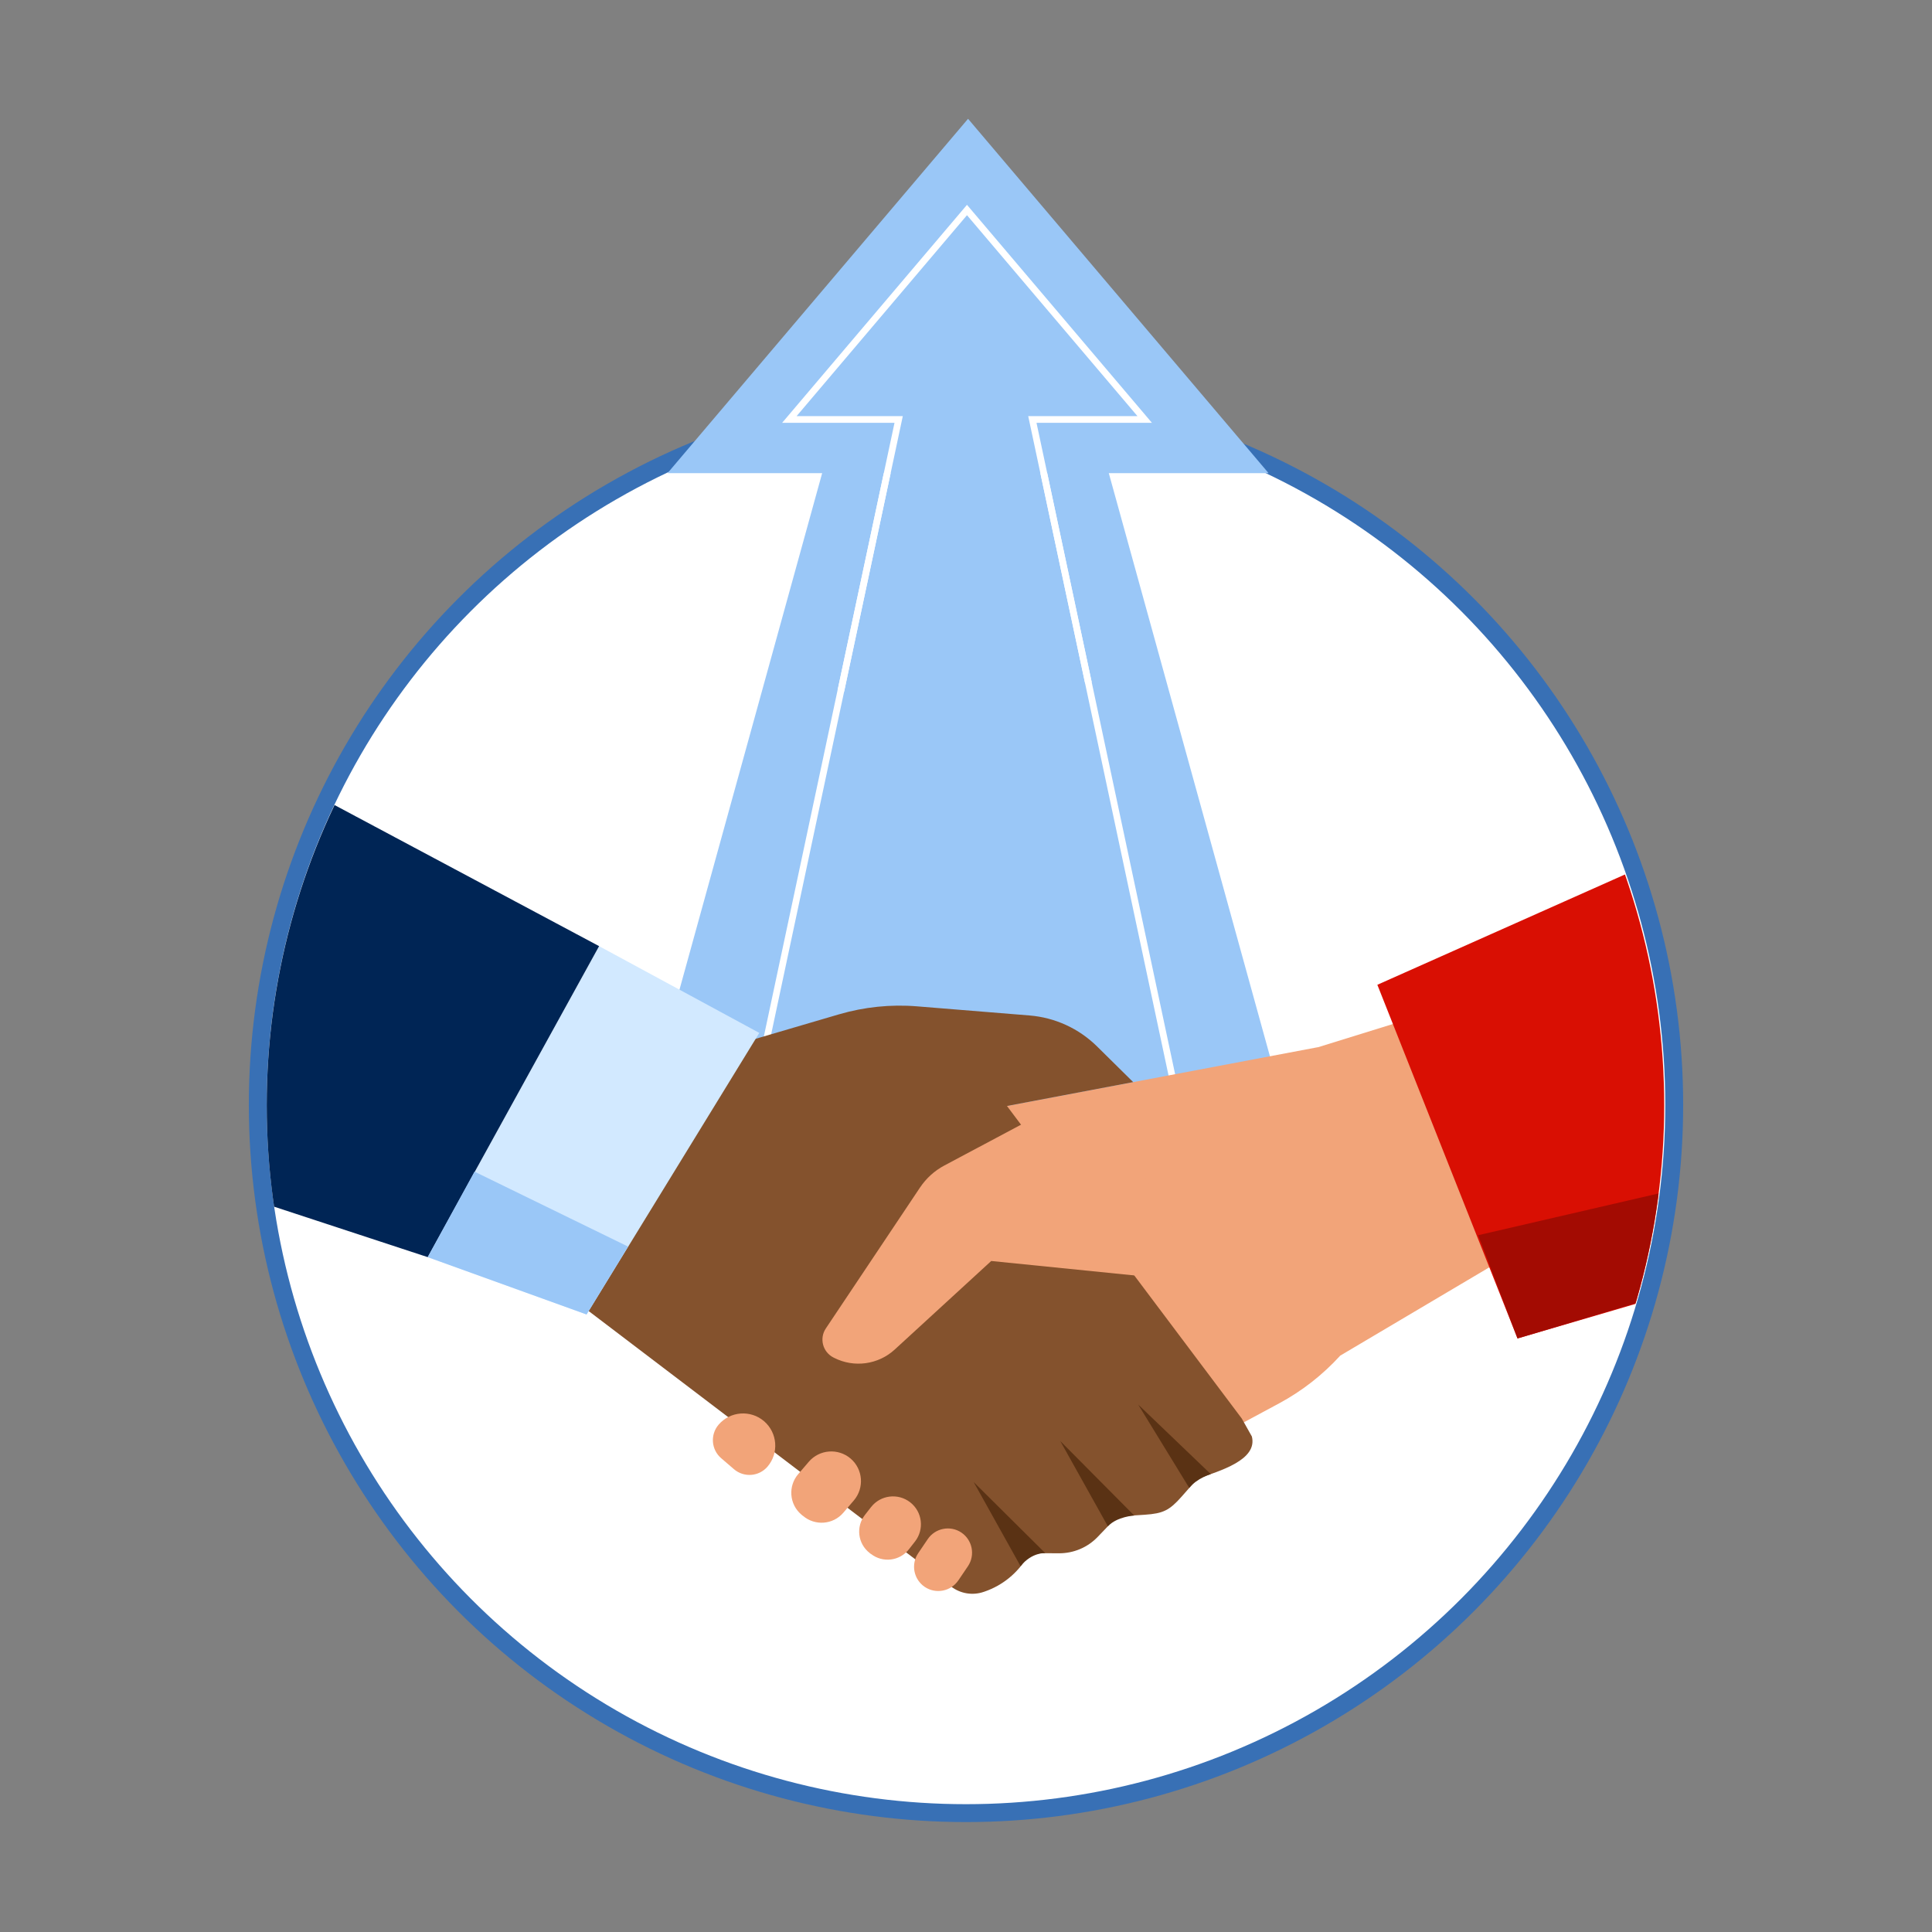 <?xml version="1.0" encoding="UTF-8"?><svg id="Layer_1" xmlns="http://www.w3.org/2000/svg" xmlns:xlink="http://www.w3.org/1999/xlink" viewBox="0 0 216 216"><rect x="0" y="0" width="216" height="216" fill="#808080" stroke="none"/><defs><style>.cls-1{clip-path:url(#clippath);}.cls-2,.cls-3{fill:none;}.cls-2,.cls-4,.cls-5,.cls-6,.cls-7,.cls-8,.cls-9,.cls-10,.cls-11,.cls-12{stroke-width:0px;}.cls-13{fill:#fff;stroke:#3870b5;stroke-width:2px;}.cls-13,.cls-3{stroke-miterlimit:10;}.cls-14{clip-path:url(#clippath-1);}.cls-3{stroke:#fff;stroke-width:.75px;}.cls-4{fill:#9ac7f7;}.cls-5{fill:#3870b5;}.cls-6{fill:#5a3214;}.cls-7{fill:#84522d;}.cls-8{fill:#d90f03;}.cls-9{fill:#d2e9ff;}.cls-10{fill:#a30b02;}.cls-11{fill:#f2a479;}.cls-12{fill:#002555;}</style><clipPath id="clippath"><circle class="cls-2" cx="116.49" cy="333.42" r="78.31"/></clipPath><clipPath id="clippath-1"><circle class="cls-2" cx="107.94" cy="123.58" r="78.12"/></clipPath></defs><g class="cls-1"><g id="R"><path class="cls-4" d="m132.58,267.95c0-1.2-.05-2.38-.12-3.56l4.8-.62c.75-.1,1.29-.79,1.19-1.54l-.61-4.72c-.1-.75-.79-1.29-1.54-1.19l-4.79.62c-.97-4.94-2.57-9.66-4.73-14.06l4.18-2.4c.66-.38.89-1.22.51-1.88l-2.37-4.13c-.38-.66-1.22-.89-1.88-.51l-4.19,2.41c-2.76-4.13-6.05-7.88-9.76-11.16l2.96-3.84c.46-.6.35-1.47-.25-1.93l-3.77-2.91c-.6-.46-1.47-.35-1.93.25l-2.95,3.83c-4.08-2.74-8.53-4.95-13.27-6.57l1.27-4.7c.2-.73-.24-1.49-.97-1.69l-4.59-1.24c-.73-.2-1.49.24-1.69.97l-1.27,4.7c-3.63-.72-7.38-1.11-11.22-1.11-1.2,0-2.38.05-3.56.12l-.63-4.84c-.1-.75-.79-1.29-1.54-1.19l-4.72.61c-.75.1-1.29.79-1.19,1.54l.62,4.83c-4.94.97-9.65,2.57-14.05,4.73l-2.42-4.22c-.38-.66-1.22-.89-1.88-.51l-4.13,2.37c-.66.38-.89,1.22-.51,1.88l2.43,4.23c-4.14,2.76-7.89,6.05-11.17,9.76l-3.86-2.98c-.6-.46-1.47-.35-1.93.25l-2.91,3.77c-.46.6-.35,1.47.25,1.93l3.85,2.97c-2.74,4.08-4.96,8.54-6.58,13.27l-4.7-1.27c-.73-.2-1.49.24-1.69.97l-1.24,4.59c-.2.73.24,1.49.97,1.69l4.7,1.27c-.72,3.63-1.11,7.38-1.11,11.22,0,1.2.05,2.38.12,3.56l-4.84.63c-.75.1-1.29.79-1.19,1.54l.61,4.72c.1.75.79,1.29,1.54,1.19l4.83-.62c.97,4.94,2.57,9.65,4.72,14.04l-4.22,2.42c-.66.38-.89,1.22-.51,1.88l2.37,4.13c.38.66,1.22.89,1.88.51l4.22-2.42c2.75,4.13,6.04,7.88,9.75,11.15l-2.98,3.86c-.46.6-.35,1.47.25,1.93l3.77,2.91c.6.46,1.47.35,1.93-.25l2.97-3.85c4.09,2.75,8.55,4.97,13.29,6.59l-1.27,4.7c-.2.73.24,1.49.97,1.69l4.59,1.24c.73.2,1.49-.24,1.69-.97l1.27-4.69c3.63.73,7.38,1.11,11.23,1.11,1.2,0,2.38-.05,3.56-.12l.63,4.84c.1.75.79,1.29,1.54,1.19l4.72-.61c.75-.1,1.29-.79,1.19-1.54l-.62-4.83c4.94-.97,9.65-2.57,14.05-4.73l2.42,4.22c.38.66,1.22.89,1.88.51l4.13-2.37c.66-.38.89-1.22.51-1.88l-2.42-4.22c4.13-2.75,7.87-6.03,11.15-9.74l3.84,2.96c.6.46,1.47.35,1.93-.25l2.91-3.77c.46-.6.35-1.47-.25-1.93l-3.82-2.95c2.75-4.08,4.96-8.55,6.59-13.29l4.66,1.26c.73.2,1.49-.24,1.69-.97l1.24-4.59c.2-.73-.24-1.49-.97-1.69l-4.65-1.26c.73-3.63,1.11-7.39,1.11-11.23Z"/><path class="cls-5" d="m79.14,324.83l.63,4.84c.1.75.79,1.29,1.54,1.19l4.72-.61c.75-.1,1.29-.79,1.19-1.54l-.62-4.83c4.94-.97,9.65-2.57,14.05-4.73l2.42,4.22c.38.66,1.22.89,1.88.51l4.13-2.37c.66-.38.89-1.22.51-1.88l-2.42-4.22c4.13-2.75,7.87-6.03,11.15-9.74l3.84,2.96c.6.46,1.47.35,1.93-.25l2.91-3.77c.46-.6.35-1.47-.25-1.93l-3.82-2.95c2.75-4.08,4.96-8.55,6.59-13.29l4.66,1.26c.73.2,1.49-.24,1.69-.97l1.24-4.59c.2-.73-.24-1.49-.97-1.69l-4.65-1.26c.73-3.63,1.11-7.39,1.11-11.23,0-1.2-.05-2.38-.12-3.56l4.8-.62c.75-.1,1.29-.79,1.19-1.54l-.61-4.72c-.1-.75-.79-1.29-1.54-1.19l-4.79.62c-.97-4.94-2.57-9.66-4.73-14.06l4.18-2.4c.66-.38.89-1.22.51-1.88l-2.37-4.13c-.38-.66-1.22-.89-1.88-.51l-4.19,2.41c-2.76-4.13-6.05-7.88-9.76-11.16l2.96-3.84c.46-.6.35-1.47-.25-1.93l-3.77-2.91c-.6-.46-1.47-.35-1.93.25l-2.95,3.83c-4.08-2.74-8.53-4.95-13.27-6.57l1.27-4.7c.2-.73-.24-1.49-.97-1.69l-4.59-1.24c-.73-.2-1.49.24-1.69.97l-1.27,4.7c-3.63-.72-7.38-1.11-11.22-1.11v114c1.2,0,2.38-.05,3.56-.12Z"/></g></g><circle class="cls-13" cx="108" cy="123.53" r="79.18"/><g class="cls-14"><polygon class="cls-4" points="107.94 -5.1 68.94 136.08 146.95 136.08 107.94 -5.1"/><polyline class="cls-3" points="132 124.81 115.42 46.9 127.98 46.9 108.11 23.48 88.25 46.9 100.47 46.9 83.88 124.81"/><g id="character_1"><path class="cls-11" d="m147.33,117.08l-34.74,6.57-5.07,3.67,9.11-.15-24.26,25.07,28.49,16.57,22.16-11.92c2.56-1.38,4.86-3.18,6.82-5.33l24.38-14.44-12.83-24.39-14.06,4.36Z"/><path class="cls-7" d="m76.55,118.47l17.23-5.06c2.83-.83,5.79-1.14,8.74-.9l12.57,1.02c2.86.23,5.54,1.46,7.58,3.48l4.02,3.97-14.11,2.67,26.25,34.94h0l1.13,2.01c.66,2.63-3.54,3.83-6.1,4.73l-1.74,1.98c-1.37,1.55-2.07,1.9-4.13,2.04l-3.08.2-2.19,2.28c-1.13,1.18-2.7,1.84-4.34,1.83l-3.29-.02-.23.39c-1.07,1.83-2.77,3.22-4.78,3.91l-.09.03c-1.23.43-2.6.21-3.64-.58l-41.73-31.72,11.92-27.19Z"/><path class="cls-11" d="m114.12,125.76l-8.55,4.55c-1.09.58-2.01,1.42-2.7,2.44l-10.54,15.77c-.75,1.12-.35,2.64.85,3.25l.08.04c2.23,1.13,4.92.76,6.76-.92l10.8-9.91,23.87,2.41-7.97-13.98c-2.52-4.42-8.1-6.04-12.6-3.65Z"/><path class="cls-11" d="m82.06,164.26l-1.43-1.23c-1.12-.96-1.24-2.64-.29-3.75h0c1.3-1.51,3.57-1.68,5.08-.39h0c1.51,1.3,1.68,3.57.39,5.08h0c-.96,1.12-2.64,1.24-3.75.29Z"/><path class="cls-11" d="m89.76,169.47l-.18-.15c-1.34-1.15-1.49-3.17-.34-4.51l1.18-1.38c1.19-1.39,3.29-1.55,4.68-.36h0c1.39,1.19,1.55,3.29.36,4.68l-1.18,1.38c-1.15,1.34-3.17,1.49-4.51.34Z"/><path class="cls-11" d="m97.37,173.74l-.15-.12c-1.32-1.03-1.55-2.93-.52-4.25l.68-.87c1.06-1.36,3.02-1.6,4.38-.54h0c1.36,1.06,1.6,3.02.54,4.38l-.68.87c-1.03,1.32-2.93,1.55-4.25.52Z"/><path class="cls-11" d="m103.39,177.42h0c-1.24-.84-1.57-2.52-.74-3.76l1.07-1.58c.84-1.24,2.52-1.57,3.76-.74h0c1.24.84,1.57,2.52.74,3.76l-1.07,1.58c-.84,1.24-2.52,1.57-3.76.74Z"/><polygon class="cls-9" points="84.89 115.48 66.98 105.78 47.82 140.55 65.58 146.96 84.89 115.48"/><polygon class="cls-8" points="259.04 73.51 250.38 125.98 186.63 144.67 169.66 149.64 153.99 110.1 195.36 91.67 241.65 71.06 259.04 73.51"/></g><path class="cls-6" d="m114.1,175.1l-5.24-9.4,8,7.94s-1.49-.12-2.76,1.46Z"/><path class="cls-6" d="m123.86,170.64l-5.32-9.53,8.27,8.33s-1.89.1-2.94,1.19Z"/><path class="cls-6" d="m132.96,166.35l-5.71-9.32,8.12,7.78s-1.53.44-2.41,1.54Z"/><polygon class="cls-12" points="66.98 105.78 23.44 82.56 16.31 130.2 47.82 140.55 66.98 105.78"/><polygon class="cls-10" points="169.66 149.64 165.26 138.1 188.97 132.61 188.72 142.34 183.23 145.59 169.66 149.64"/></g><polygon class="cls-4" points="108.23 13.28 74.63 52.9 141.83 52.9 108.23 13.28"/><polyline class="cls-3" points="121.69 76.35 115.42 46.9 127.98 46.9 108.11 23.48 88.25 46.9 100.47 46.9 94.01 77.24"/><polygon class="cls-4" points="65.58 146.96 70.22 139.37 53.05 130.99 47.82 140.55 65.58 146.96"/></svg>